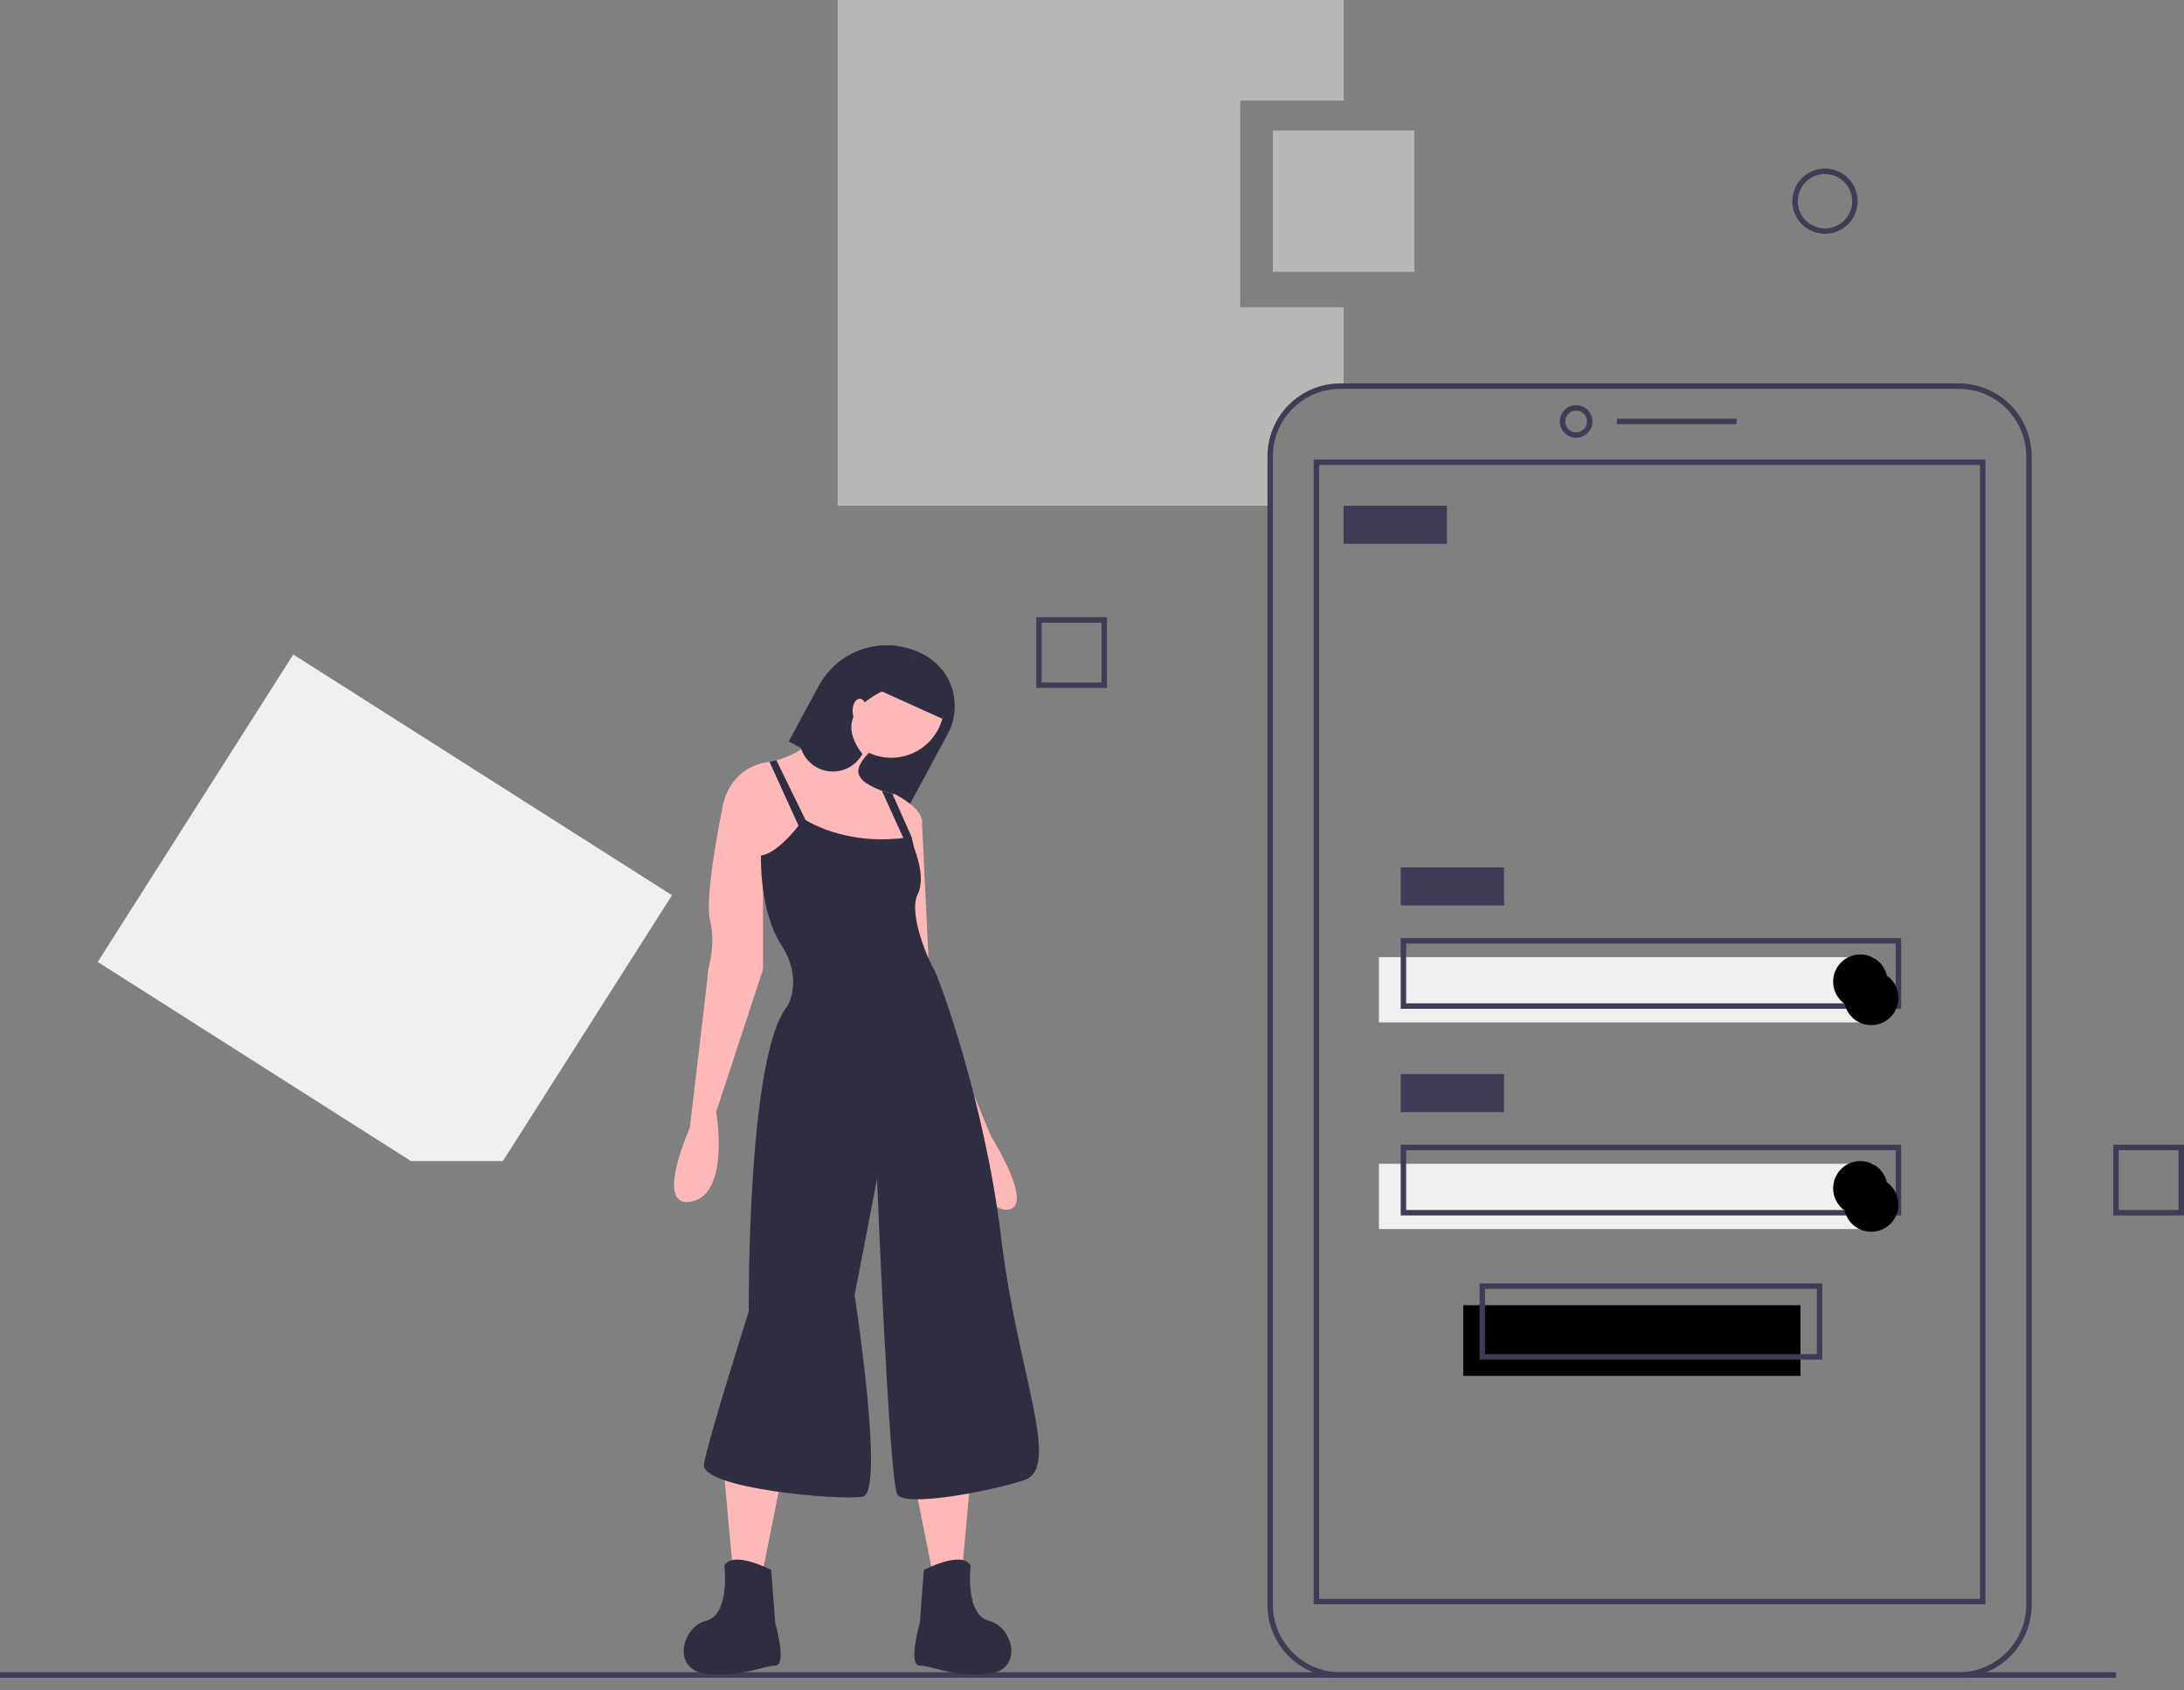 <svg width="177" height="137" viewBox="0 0 177 137" fill="none" xmlns="http://www.w3.org/2000/svg">
<rect x="0" y="0" width="177" height="137" fill="#808080" stroke="none"/>
<g clip-path="url(#clip0)">
<path d="M40.756 94.121L54.46 72.57L23.769 53.055L7.92 77.979L33.305 94.121H40.756Z" fill="#F0F0F0"/>
<path d="M100.513 24.908V8.156H108.889V7.62939e-06H67.89V40.999H102.938V36.99C102.938 36.243 103.085 35.503 103.371 34.813C103.657 34.122 104.076 33.495 104.604 32.967C105.133 32.438 105.76 32.019 106.45 31.733C107.141 31.447 107.881 31.3 108.628 31.3H108.889V24.908H100.513Z" fill="#BAB7B7"/>
<path d="M145.92 105.803H118.588V111.534H145.92V105.803Z" fill="black"/>
<path d="M151.872 77.589H111.755V82.879H151.872V77.589Z" fill="#F0F0F0"/>
<path d="M171.489 135.56H0V136.001H171.489V135.56Z" fill="#3F3D56"/>
<path d="M158.746 136.001H108.628C107.061 135.999 105.558 135.376 104.45 134.268C103.342 133.16 102.719 131.658 102.717 130.091V36.99C102.719 35.423 103.342 33.921 104.45 32.813C105.558 31.705 107.061 31.081 108.628 31.08H158.746C160.313 31.081 161.815 31.705 162.923 32.813C164.031 33.921 164.654 35.423 164.656 36.99V130.091C164.654 131.658 164.031 133.16 162.923 134.268C161.815 135.376 160.313 135.999 158.746 136.001ZM108.628 31.521C107.178 31.522 105.787 32.099 104.762 33.124C103.737 34.15 103.16 35.54 103.158 36.99V130.091C103.16 131.541 103.737 132.931 104.762 133.957C105.787 134.982 107.178 135.559 108.628 135.56H158.746C160.196 135.559 161.586 134.982 162.612 133.957C163.637 132.931 164.214 131.541 164.215 130.091V36.99C164.214 35.54 163.637 34.15 162.612 33.124C161.586 32.099 160.196 31.522 158.746 31.521H108.628Z" fill="#3F3D56"/>
<path d="M127.735 35.488C127.474 35.488 127.218 35.411 127.001 35.265C126.783 35.12 126.614 34.913 126.514 34.672C126.413 34.43 126.387 34.164 126.438 33.908C126.489 33.651 126.615 33.415 126.8 33.23C126.985 33.045 127.221 32.919 127.477 32.868C127.734 32.818 128 32.844 128.241 32.944C128.483 33.044 128.69 33.213 128.835 33.431C128.98 33.648 129.058 33.904 129.058 34.166C129.058 34.516 128.918 34.852 128.67 35.1C128.422 35.348 128.086 35.488 127.735 35.488ZM127.735 33.284C127.561 33.284 127.391 33.336 127.246 33.432C127.101 33.529 126.988 33.667 126.921 33.828C126.854 33.989 126.837 34.167 126.871 34.338C126.905 34.509 126.989 34.666 127.112 34.789C127.235 34.912 127.392 34.996 127.563 35.03C127.734 35.064 127.912 35.047 128.073 34.98C128.234 34.913 128.372 34.8 128.468 34.656C128.565 34.511 128.617 34.34 128.617 34.166C128.617 33.932 128.524 33.708 128.359 33.542C128.193 33.377 127.969 33.284 127.735 33.284Z" fill="#3F3D56"/>
<path d="M140.74 33.945H131.042V34.386H140.74V33.945Z" fill="#3F3D56"/>
<path d="M160.909 130.05H106.464V37.252H160.909V130.05ZM106.905 129.609H160.468V37.692H106.905V129.609Z" fill="#3F3D56"/>
<path d="M117.265 40.999H108.889V44.085H117.265V40.999Z" fill="#3F3D56"/>
<path d="M121.894 70.315H113.518V73.401H121.894V70.315Z" fill="#3F3D56"/>
<path d="M154.076 81.777H113.518V76.046H154.076V81.777ZM113.959 81.336H153.635V76.487H113.959V81.336Z" fill="#3F3D56"/>
<path d="M151.872 94.341H111.755V99.631H151.872V94.341Z" fill="#F0F0F0"/>
<path d="M121.894 87.067H113.518V90.153H121.894V87.067Z" fill="#3F3D56"/>
<path d="M154.076 98.529H113.518V92.798H154.076V98.529ZM113.959 98.088H153.635V93.239H113.959V98.088Z" fill="#3F3D56"/>
<path d="M147.684 110.212H119.91V104.04H147.684V110.212ZM120.351 109.771H147.243V104.481H120.351V109.771Z" fill="#3F3D56"/>
<path d="M152.974 79.573C152.974 80.027 152.834 80.469 152.573 80.841C152.312 81.212 151.942 81.493 151.515 81.647C151.088 81.801 150.624 81.819 150.187 81.699C149.749 81.579 149.359 81.327 149.07 80.977L149.068 80.975C148.857 80.719 148.707 80.419 148.628 80.098C148.549 79.776 148.544 79.441 148.612 79.117C148.681 78.792 148.822 78.488 149.024 78.226C149.226 77.963 149.485 77.75 149.782 77.602C150.078 77.454 150.404 77.374 150.735 77.369C151.066 77.364 151.394 77.433 151.695 77.573C151.995 77.712 152.261 77.917 152.471 78.173C152.681 78.429 152.831 78.729 152.91 79.05C152.91 79.051 152.91 79.051 152.91 79.051C152.91 79.052 152.91 79.052 152.911 79.052C152.911 79.052 152.911 79.052 152.911 79.052C152.912 79.053 152.912 79.053 152.912 79.053C152.953 79.223 152.974 79.398 152.974 79.573Z" fill="black"/>
<path opacity="0.1" d="M152.974 79.573C152.974 80.027 152.834 80.469 152.573 80.841C152.312 81.212 151.943 81.493 151.516 81.647C151.089 81.801 150.625 81.819 150.187 81.699C149.749 81.579 149.359 81.327 149.07 80.977L149.068 80.975C149.027 80.804 149.007 80.63 149.006 80.455C149.006 80.001 149.146 79.558 149.407 79.187C149.668 78.816 150.038 78.534 150.465 78.38C150.892 78.227 151.356 78.209 151.793 78.329C152.231 78.449 152.621 78.701 152.91 79.05C152.91 79.051 152.91 79.051 152.91 79.051C152.91 79.052 152.91 79.052 152.911 79.052C152.911 79.052 152.911 79.052 152.911 79.052C152.912 79.053 152.912 79.053 152.912 79.053C152.953 79.223 152.974 79.398 152.974 79.573Z" fill="black"/>
<path d="M151.651 83.1C152.869 83.1 153.856 82.113 153.856 80.895C153.856 79.678 152.869 78.691 151.651 78.691C150.434 78.691 149.447 79.678 149.447 80.895C149.447 82.113 150.434 83.1 151.651 83.1Z" fill="black"/>
<path d="M152.974 96.325C152.974 96.779 152.834 97.222 152.573 97.593C152.312 97.964 151.942 98.246 151.515 98.399C151.088 98.553 150.624 98.571 150.187 98.451C149.749 98.331 149.359 98.079 149.07 97.729L149.068 97.727C148.857 97.471 148.707 97.171 148.628 96.85C148.549 96.528 148.544 96.193 148.612 95.869C148.681 95.545 148.822 95.24 149.024 94.978C149.226 94.716 149.485 94.502 149.782 94.354C150.078 94.206 150.404 94.126 150.735 94.121C151.066 94.116 151.394 94.186 151.695 94.325C151.995 94.464 152.261 94.669 152.471 94.925C152.681 95.181 152.831 95.481 152.91 95.803C152.91 95.803 152.91 95.803 152.91 95.803C152.91 95.804 152.91 95.804 152.911 95.804C152.911 95.804 152.911 95.805 152.911 95.805C152.912 95.805 152.912 95.805 152.912 95.805C152.953 95.975 152.974 96.15 152.974 96.325Z" fill="black"/>
<path opacity="0.1" d="M152.974 96.325C152.974 96.779 152.834 97.222 152.573 97.593C152.312 97.964 151.943 98.246 151.516 98.399C151.089 98.553 150.625 98.571 150.187 98.451C149.749 98.331 149.359 98.079 149.07 97.729L149.068 97.727C149.027 97.556 149.007 97.382 149.006 97.207C149.006 96.753 149.146 96.31 149.407 95.939C149.668 95.568 150.038 95.286 150.465 95.133C150.892 94.979 151.356 94.961 151.793 95.081C152.231 95.201 152.621 95.453 152.91 95.803C152.91 95.803 152.91 95.803 152.91 95.803C152.91 95.804 152.91 95.804 152.911 95.804C152.911 95.804 152.911 95.805 152.911 95.805C152.912 95.805 152.912 95.805 152.912 95.805C152.953 95.975 152.974 96.15 152.974 96.325Z" fill="black"/>
<path d="M151.651 99.852C152.869 99.852 153.856 98.865 153.856 97.648C153.856 96.43 152.869 95.443 151.651 95.443C150.434 95.443 149.447 96.43 149.447 97.648C149.447 98.865 150.434 99.852 151.651 99.852Z" fill="black"/>
<path d="M114.62 10.58H103.158V22.042H114.62V10.58Z" fill="#BAB7B7"/>
<path d="M147.904 18.956C147.381 18.956 146.87 18.801 146.435 18.511C146 18.22 145.661 17.807 145.46 17.324C145.26 16.84 145.208 16.308 145.31 15.795C145.412 15.282 145.664 14.811 146.034 14.441C146.404 14.071 146.875 13.819 147.388 13.717C147.901 13.615 148.433 13.667 148.916 13.868C149.4 14.068 149.813 14.407 150.103 14.842C150.394 15.277 150.549 15.788 150.549 16.311C150.548 17.013 150.269 17.685 149.774 18.181C149.278 18.677 148.605 18.956 147.904 18.956ZM147.904 14.107C147.468 14.107 147.042 14.236 146.68 14.479C146.317 14.721 146.035 15.065 145.868 15.468C145.701 15.871 145.657 16.314 145.742 16.741C145.827 17.169 146.037 17.562 146.345 17.87C146.654 18.178 147.047 18.388 147.474 18.473C147.902 18.558 148.345 18.515 148.748 18.348C149.15 18.181 149.495 17.898 149.737 17.536C149.979 17.174 150.108 16.747 150.108 16.311C150.108 15.727 149.875 15.167 149.462 14.753C149.049 14.34 148.489 14.108 147.904 14.107Z" fill="#3F3D56"/>
<path d="M89.712 55.767H83.981V50.036H89.712V55.767ZM84.422 55.326H89.272V50.477H84.422V55.326Z" fill="#3F3D56"/>
<path d="M177 98.529H171.269V92.798H177V98.529ZM171.71 98.088H176.559V93.239H171.71V98.088Z" fill="#3F3D56"/>
<path d="M63.923 60.102L64.907 60.632L68.253 62.435L73.656 65.346L76.804 59.505C77.101 58.956 77.286 58.354 77.35 57.733C77.413 57.113 77.354 56.486 77.175 55.888C76.996 55.29 76.701 54.734 76.307 54.251C75.912 53.767 75.427 53.366 74.877 53.071C73.703 52.437 72.358 52.192 71.035 52.371C69.713 52.551 68.482 53.145 67.519 54.069L67.517 54.071C67.044 54.526 66.644 55.052 66.333 55.63L63.923 60.102Z" fill="#2F2E41"/>
<path d="M78.669 119.676L78.009 126.937L75.534 127.267L73.884 119.016L78.669 119.676Z" fill="#FFB8B8"/>
<path d="M74.874 127.267C74.874 127.267 78.009 125.617 78.669 126.937C78.669 126.937 78.174 130.897 80.154 131.392C82.134 131.887 82.96 135.352 80.154 135.682C77.349 136.012 75.534 135.022 74.544 135.022C73.554 135.022 74.544 131.557 74.544 131.557L74.874 127.267Z" fill="#2F2E41"/>
<path d="M58.702 119.676L59.362 126.937L61.838 127.267L63.488 119.016L58.702 119.676Z" fill="#FFB8B8"/>
<path d="M62.498 127.267C62.498 127.267 59.362 125.617 58.702 126.937C58.702 126.937 59.197 130.897 57.217 131.392C55.237 131.887 54.412 135.352 57.217 135.682C60.022 136.012 61.838 135.022 62.828 135.022C63.818 135.022 62.828 131.557 62.828 131.557L62.498 127.267Z" fill="#2F2E41"/>
<path d="M72.234 61.425C74.603 61.425 76.524 59.505 76.524 57.135C76.524 54.766 74.603 52.845 72.234 52.845C69.864 52.845 67.943 54.766 67.943 57.135C67.943 59.505 69.864 61.425 72.234 61.425Z" fill="#FFB8B8"/>
<path d="M58.537 65.551L62.003 70.996L66.128 70.666L72.894 71.161C72.894 71.161 73.532 69.884 74.054 68.642C74.339 68.021 74.559 67.372 74.709 66.706C74.874 65.551 72.564 64.396 72.564 64.396C72.564 64.396 72.473 64.379 72.321 64.343C72.12 64.295 71.809 64.216 71.469 64.1C70.702 63.84 69.78 63.397 69.593 62.746C69.263 61.59 71.738 59.94 71.738 59.94L68.768 57.135C68.768 57.135 66.13 60.8 62.925 61.635C62.739 61.684 62.551 61.723 62.361 61.751C62.351 61.752 62.343 61.754 62.333 61.755C58.867 62.251 58.537 65.551 58.537 65.551Z" fill="#FFB8B8"/>
<path d="M60.352 64.066L58.537 65.551C58.537 65.551 57.052 72.647 57.547 74.627C58.042 76.607 57.382 78.422 57.382 78.752C57.382 79.082 55.897 91.458 55.897 91.458C55.897 91.458 52.927 98.059 56.062 97.399C59.197 96.739 58.042 90.138 58.042 90.138L61.838 78.587V68.851L60.352 64.066Z" fill="#FFB8B8"/>
<path d="M73.389 65.386L74.709 66.376L75.369 80.237L80.319 92.118C80.319 92.118 83.95 97.894 81.639 98.059C79.329 98.224 77.844 92.118 77.844 92.118L73.389 80.732L72.729 69.676L73.389 65.386Z" fill="#FFB8B8"/>
<path d="M65.138 66.376C65.138 66.376 68.438 68.686 73.719 67.861C73.719 67.861 75.204 70.831 74.379 72.481C73.554 74.132 75.369 78.092 75.699 78.587C76.029 79.082 79.824 89.313 81.144 100.369C82.464 111.425 86.095 119.016 82.96 120.006C79.824 120.996 73.389 122.151 72.728 121.161C72.069 120.171 71.078 95.584 71.078 95.584L69.263 104.99C69.263 104.99 71.738 120.996 69.923 121.326C68.108 121.656 56.722 120.666 57.052 118.686C57.382 116.706 60.682 106.31 60.682 106.31C60.682 106.31 60.517 85.518 63.818 81.557C63.818 81.557 65.138 79.412 63.323 76.607C61.508 73.802 61.672 69.346 61.672 69.346C61.672 69.346 62.993 69.346 65.138 66.376Z" fill="#2F2E41"/>
<path d="M62.361 61.751L65.138 67.861L65.798 67.531L62.925 61.635L62.361 61.751Z" fill="#2F2E41"/>
<path d="M71.469 64.1L73.554 68.686L74.054 68.642L73.884 67.861L72.321 64.343C72.12 64.295 71.809 64.216 71.469 64.1Z" fill="#2F2E41"/>
<path d="M64.907 60.632C65.066 61.142 65.371 61.595 65.786 61.932C66.201 62.27 66.706 62.477 67.238 62.529C67.77 62.581 68.305 62.474 68.777 62.223C69.249 61.972 69.636 61.587 69.89 61.117C67.803 58.388 69.593 56.673 72.984 55.376C73.24 54.902 73.349 54.363 73.296 53.827C73.244 53.291 73.034 52.782 72.692 52.366C71.758 52.247 70.808 52.337 69.913 52.632C69.018 52.927 68.2 53.418 67.519 54.069L67.517 54.071L65.108 58.539C64.937 58.857 64.831 59.206 64.796 59.565C64.761 59.925 64.799 60.287 64.907 60.632Z" fill="#2F2E41"/>
<path d="M69.676 58.62C69.995 58.62 70.253 58.177 70.253 57.63C70.253 57.083 69.995 56.64 69.676 56.64C69.357 56.64 69.098 57.083 69.098 57.63C69.098 58.177 69.357 58.62 69.676 58.62Z" fill="#FFB8B8"/>
<path d="M71.397 56.015L76.357 58.262L77.266 56.256C77.11 55.522 76.782 54.836 76.309 54.254L72.895 52.708L71.397 56.015Z" fill="#2F2E41"/>
</g>
<defs>
<clipPath id="clip0">
<rect width="177" height="136.001" fill="white"/>
</clipPath>
</defs>
</svg>
